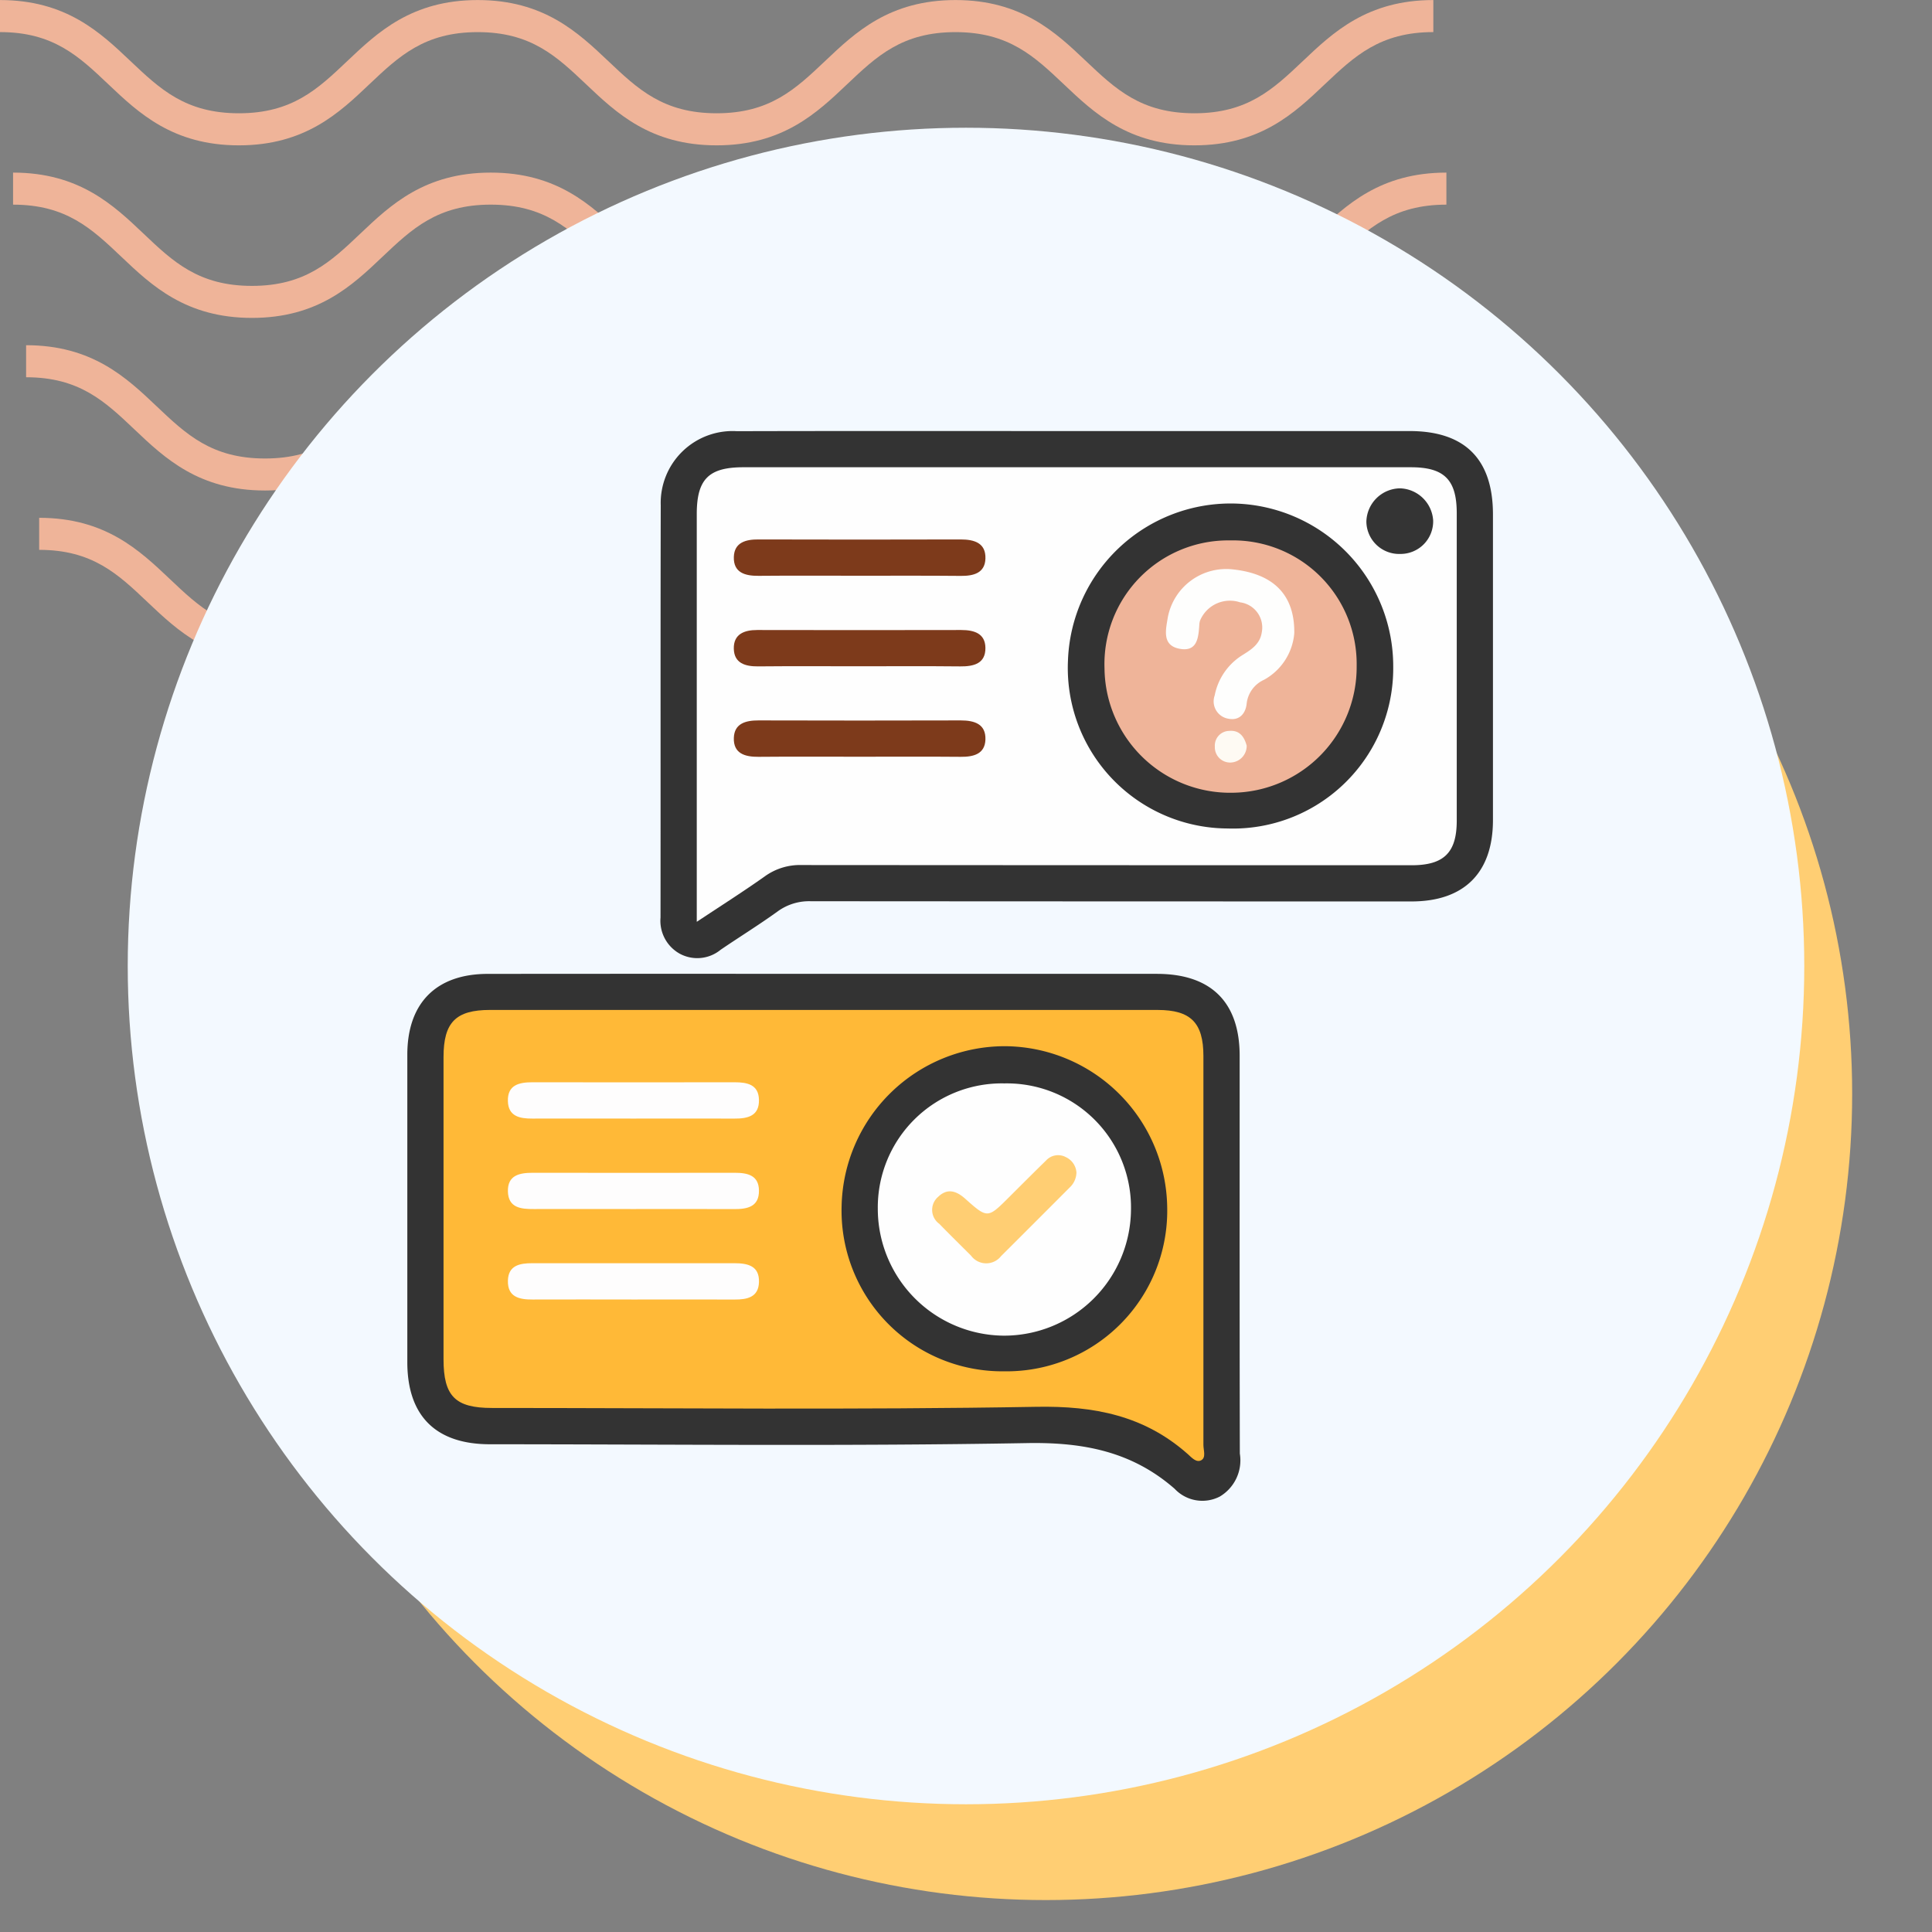 <svg xmlns="http://www.w3.org/2000/svg" xmlns:xlink="http://www.w3.org/1999/xlink" width="121" height="121" viewBox="0 0 121 121">
  <rect x="0" y="0" width="121" height="121" fill="#808080" stroke="none"/>
  <defs>
    <clipPath id="clip-path">
      <rect id="Rectángulo_400938" data-name="Rectángulo 400938" width="121" height="121" transform="translate(0 0)" fill="none"/>
    </clipPath>
    <clipPath id="clip-path-2">
      <rect id="Rectángulo_401073" data-name="Rectángulo 401073" width="92.219" height="41.532" fill="#efb499"/>
    </clipPath>
  </defs>
  <g id="Grupo_1119990" data-name="Grupo 1119990" transform="translate(-5040.496 1699.774)">
    <g id="Grupo_1105104" data-name="Grupo 1105104" transform="translate(4652.828 -7712.774)">
      <rect id="Rectángulo_401103" data-name="Rectángulo 401103" width="121" height="121" transform="translate(387.668 6013)" fill="none"/>
      <g id="Grupo_1099348" data-name="Grupo 1099348" transform="translate(387.668 6013)">
        <g id="Grupo_1099282" data-name="Grupo 1099282">
          <g id="Grupo_1099281" data-name="Grupo 1099281" clip-path="url(#clip-path-2)">
            <path id="Trazado_873375" data-name="Trazado 873375" d="M74.8,9.1c-4.139,0-6.28-2.03-8.17-3.821-1.855-1.756-3.452-3.274-6.792-3.274s-4.937,1.517-6.792,3.274C51.161,7.072,49.023,9.1,44.881,9.1s-6.28-2.03-8.169-3.821C34.857,3.525,33.26,2.007,29.92,2.007s-4.937,1.517-6.789,3.274C21.241,7.072,19.1,9.1,14.962,9.1S8.679,7.072,6.789,5.281C4.937,3.525,3.34,2.007,0,2.007V0C4.139,0,6.28,2.033,8.17,3.821c1.855,1.759,3.452,3.274,6.792,3.274S19.9,5.58,21.75,3.824C23.637,2.033,25.781,0,29.92,0s6.283,2.033,8.17,3.821c1.855,1.759,3.452,3.274,6.792,3.274s4.937-1.514,6.792-3.274C53.56,2.033,55.7,0,59.843,0s6.283,2.033,8.17,3.821C69.867,5.58,71.464,7.094,74.8,7.094S79.742,5.58,81.6,3.821C83.483,2.033,85.624,0,89.766,0V2.007c-3.34,0-4.937,1.517-6.792,3.274C81.084,7.072,78.943,9.1,74.8,9.1" transform="translate(2.453 32.43)" fill="#efb499"/>
            <path id="Trazado_873376" data-name="Trazado 873376" d="M74.8,9.1c-4.139,0-6.283-2.03-8.17-3.824-1.855-1.756-3.452-3.27-6.792-3.27s-4.937,1.514-6.792,3.27C51.164,7.072,49.023,9.1,44.881,9.1s-6.283-2.03-8.17-3.824c-1.855-1.756-3.452-3.27-6.792-3.27s-4.937,1.517-6.789,3.27C21.241,7.072,19.1,9.1,14.962,9.1S8.679,7.072,6.789,5.278C4.937,3.522,3.34,2.007,0,2.007V0C4.139,0,6.283,2.03,8.17,3.821c1.855,1.759,3.452,3.274,6.792,3.274S19.9,5.58,21.75,3.821C23.637,2.03,25.781,0,29.92,0S36.2,2.03,38.093,3.821c1.852,1.759,3.449,3.274,6.789,3.274s4.937-1.514,6.792-3.274C53.56,2.03,55.7,0,59.843,0s6.283,2.03,8.17,3.821C69.867,5.58,71.464,7.094,74.8,7.094S79.742,5.58,81.6,3.821C83.486,2.03,85.627,0,89.769,0V2.007c-3.34,0-4.94,1.517-6.8,3.27C81.084,7.072,78.943,9.1,74.8,9.1" transform="translate(1.635 21.62)" fill="#efb499"/>
            <path id="Trazado_873377" data-name="Trazado 873377" d="M74.8,9.1c-4.139,0-6.283-2.03-8.169-3.824-1.855-1.756-3.452-3.27-6.792-3.27s-4.937,1.514-6.792,3.27C51.164,7.072,49.02,9.1,44.881,9.1s-6.283-2.03-8.17-3.824c-1.855-1.756-3.452-3.27-6.792-3.27s-4.937,1.517-6.789,3.27C21.241,7.072,19.1,9.1,14.962,9.1S8.678,7.072,6.789,5.278C4.937,3.522,3.34,2.007,0,2.007V0C4.139,0,6.283,2.03,8.169,3.821c1.851,1.759,3.452,3.274,6.792,3.274S19.9,5.58,21.75,3.821C23.637,2.03,25.781,0,29.92,0S36.2,2.03,38.093,3.821c1.852,1.759,3.449,3.274,6.789,3.274s4.937-1.514,6.792-3.274C53.56,2.03,55.7,0,59.843,0s6.283,2.03,8.17,3.821C69.867,5.58,71.464,7.094,74.8,7.094S79.742,5.58,81.6,3.821C83.486,2.03,85.624,0,89.769,0V2.007c-3.34,0-4.941,1.517-6.8,3.27C81.084,7.072,78.943,9.1,74.8,9.1" transform="translate(0.818 10.81)" fill="#efb499"/>
            <path id="Trazado_873378" data-name="Trazado 873378" d="M74.8,9.1c-4.139,0-6.28-2.03-8.17-3.821-1.855-1.756-3.452-3.27-6.792-3.27s-4.937,1.514-6.789,3.27C51.164,7.069,49.023,9.1,44.881,9.1s-6.28-2.03-8.169-3.821c-1.855-1.756-3.452-3.27-6.792-3.27s-4.937,1.514-6.789,3.267C21.245,7.069,19.1,9.1,14.962,9.1S8.678,7.069,6.789,5.278C4.937,3.522,3.34,2.007,0,2.007V0C4.139,0,6.283,2.03,8.17,3.821c1.855,1.756,3.452,3.27,6.792,3.27S19.9,5.577,21.75,3.821C23.64,2.03,25.781,0,29.92,0s6.28,2.03,8.173,3.821c1.852,1.756,3.449,3.27,6.789,3.27s4.937-1.514,6.792-3.27C53.563,2.03,55.7,0,59.843,0s6.28,2.03,8.17,3.821c1.855,1.756,3.452,3.27,6.792,3.27s4.937-1.514,6.792-3.27C83.486,2.03,85.627,0,89.769,0V2.007c-3.344,0-4.941,1.514-6.8,3.27C81.084,7.069,78.943,9.1,74.8,9.1" transform="translate(0 0.003)" fill="#efb499"/>
          </g>
        </g>
      </g>
      <circle id="Elipse_11504" data-name="Elipse 11504" cx="50.5" cy="50.5" r="50.5" transform="translate(402.668 6031)" fill="#ffce73"/>
      <circle id="Elipse_11503" data-name="Elipse 11503" cx="52.5" cy="52.5" r="52.5" transform="translate(395.668 6021)" fill="#f3f9ff"/>
    </g>
    <g id="Grupo_1105105" data-name="Grupo 1105105" transform="translate(5070.438 -1672.971)">
      <rect id="Rectángulo_401104" data-name="Rectángulo 401104" width="68" height="69" transform="translate(-0.438 -0.804)" fill="none"/>
      <g id="Grupo_1119747" data-name="Grupo 1119747" transform="translate(-363.535 203.625)">
        <path id="Trazado_906644" data-name="Trazado 906644" d="M455.127-203.431q10.421,0,20.841,0c3.462,0,5.218,1.759,5.219,5.22q0,9.57,0,19.14c0,3.3-1.8,5.1-5.105,5.1q-18.8,0-37.606-.013a3.344,3.344,0,0,0-2.092.64c-1.161.838-2.382,1.592-3.568,2.4a2.306,2.306,0,0,1-2.554.249,2.358,2.358,0,0,1-1.21-2.265c.01-8.608-.007-17.215.014-25.823a4.5,4.5,0,0,1,4.767-4.64C440.93-203.442,448.028-203.431,455.127-203.431Z" transform="translate(-54.091)" fill="#333"/>
        <path id="Trazado_906645" data-name="Trazado 906645" d="M385.2-53.505q10.419,0,20.839,0c3.4,0,5.192,1.769,5.193,5.131,0,8.3-.008,16.609.011,24.913a2.636,2.636,0,0,1-1.258,2.694,2.38,2.38,0,0,1-2.824-.487c-2.669-2.335-5.716-2.926-9.25-2.863-11.208.2-22.423.076-33.635.073-3.388,0-5.172-1.775-5.173-5.145q0-9.625,0-19.25c0-3.239,1.81-5.061,5.032-5.064Q374.665-53.513,385.2-53.505Z" transform="translate(0 -115.931)" fill="#333"/>
        <path id="Trazado_906646" data-name="Trazado 906646" d="M439.07-164.958v-1.293q0-12.122,0-24.244c0-2.182.745-2.932,2.919-2.932q20.9,0,41.809,0c2.088,0,2.868.784,2.869,2.873q0,9.63,0,19.259c0,2-.8,2.794-2.827,2.794q-19.092,0-38.183-.013a3.769,3.769,0,0,0-2.314.7C442-166.861,440.615-165.983,439.07-164.958Z" transform="translate(-61.839 -7.737)" fill="#fefefe"/>
        <path id="Trazado_906647" data-name="Trazado 906647" d="M392.974-43.529q10.426,0,20.852,0c2.075,0,2.869.8,2.87,2.882q0,12.181,0,24.362c0,.324.173.769-.122.949-.316.193-.626-.172-.86-.38-2.719-2.41-5.849-3.022-9.469-2.959-11.366.2-22.739.074-34.109.073-2.3,0-3.03-.738-3.031-3.052q0-9.461,0-18.923c0-2.175.765-2.952,2.91-2.953Q382.492-43.532,392.974-43.529Z" transform="translate(-7.734 -123.646)" fill="#ffb937"/>
        <path id="Trazado_906648" data-name="Trazado 906648" d="M561.95-173.168a10.038,10.038,0,0,1-10.379,10.106,10.053,10.053,0,0,1-9.993-10.491,10.2,10.2,0,0,1,10.433-9.86A10.2,10.2,0,0,1,561.95-173.168Z" transform="translate(-141.1 -15.479)" fill="#333"/>
        <path id="Trazado_906649" data-name="Trazado 906649" d="M457.188-171.2c-2.11,0-4.221-.013-6.331.006-.855.008-1.582-.2-1.551-1.186.029-.9.74-1.1,1.543-1.093q6.331.018,12.662,0c.855,0,1.583.218,1.552,1.2-.029.905-.74,1.091-1.544,1.083C461.409-171.21,459.3-171.2,457.188-171.2Z" transform="translate(-69.753 -23.17)" fill="#7d3a1b"/>
        <path id="Trazado_906650" data-name="Trazado 906650" d="M457.149-146.208c-2.11,0-4.221-.013-6.331.007-.811.007-1.5-.2-1.52-1.107s.641-1.172,1.465-1.171q6.388.013,12.775,0c.809,0,1.507.212,1.518,1.117.012.987-.73,1.17-1.576,1.162C461.369-146.222,459.259-146.208,457.149-146.208Z" transform="translate(-69.747 -42.492)" fill="#7d3a1b"/>
        <path id="Trazado_906651" data-name="Trazado 906651" d="M457.185-121.224c-2.11,0-4.221-.013-6.331.006-.856.008-1.582-.206-1.548-1.189.031-.9.743-1.093,1.546-1.091q6.331.018,12.662,0c.856,0,1.582.222,1.549,1.2-.031.905-.743,1.088-1.547,1.08C461.406-121.237,459.3-121.224,457.185-121.224Z" transform="translate(-69.753 -61.811)" fill="#7d3a1b"/>
        <path id="Trazado_906652" data-name="Trazado 906652" d="M626.144-183.492a2.052,2.052,0,0,1-2.129-2.022,2.139,2.139,0,0,1,2.107-2.087,2.148,2.148,0,0,1,2.076,2.009A2.042,2.042,0,0,1,626.144-183.492Z" transform="translate(-204.847 -12.243)" fill="#343434"/>
        <path id="Trazado_906653" data-name="Trazado 906653" d="M479.069-23.475a10.231,10.231,0,0,1,10.27-10.046,10.23,10.23,0,0,1,10.122,10.081,10.059,10.059,0,0,1-10.214,10.28A10.062,10.062,0,0,1,479.069-23.475Z" transform="translate(-92.767 -131.384)" fill="#333"/>
        <path id="Trazado_906654" data-name="Trazado 906654" d="M394.752-21.267c-2.109,0-4.219-.009-6.328,0-.792.005-1.5-.146-1.525-1.089-.032-1.025.711-1.187,1.545-1.185q6.327.009,12.655,0c.781,0,1.5.135,1.524,1.093.024,1.021-.7,1.187-1.544,1.182C398.971-21.276,396.862-21.267,394.752-21.267Z" transform="translate(-21.497 -139.105)" fill="#fefdfd"/>
        <path id="Trazado_906655" data-name="Trazado 906655" d="M394.742,3.719c-2.072,0-4.143-.009-6.215,0-.814.005-1.595-.078-1.622-1.1s.729-1.172,1.558-1.171q6.328.009,12.655,0c.785,0,1.5.15,1.51,1.107.013,1.023-.723,1.173-1.559,1.167C398.961,3.71,396.852,3.719,394.742,3.719Z" transform="translate(-21.502 -158.425)" fill="#fefdfd"/>
        <path id="Trazado_906656" data-name="Trazado 906656" d="M394.777,28.706c-2.109,0-4.219-.01-6.328,0-.842.006-1.568-.161-1.544-1.181.022-.956.742-1.094,1.524-1.093q6.327.007,12.655,0c.834,0,1.577.159,1.545,1.185-.029.945-.733,1.095-1.525,1.09C399,28.7,396.886,28.706,394.777,28.706Z" transform="translate(-21.502 -177.746)" fill="#fefdfd"/>
        <path id="Trazado_906657" data-name="Trazado 906657" d="M567.479-165.35a7.872,7.872,0,0,1-7.765,7.938,7.871,7.871,0,0,1-8.027-7.788,7.746,7.746,0,0,1,7.878-8.015A7.741,7.741,0,0,1,567.479-165.35Z" transform="translate(-148.919 -23.367)" fill="#efb499"/>
        <path id="Trazado_906658" data-name="Trazado 906658" d="M496.936-7.446a7.952,7.952,0,0,1-7.868-7.958A7.769,7.769,0,0,1,497-23.244a7.777,7.777,0,0,1,7.924,7.96A7.95,7.95,0,0,1,496.936-7.446Z" transform="translate(-100.499 -139.331)" fill="#fefefe"/>
        <path id="Trazado_906659" data-name="Trazado 906659" d="M576.662-161.308a3.672,3.672,0,0,1-1.9,2.932,1.863,1.863,0,0,0-1.081,1.47c-.056.625-.447,1.1-1.126.969a1.1,1.1,0,0,1-.878-1.463,3.826,3.826,0,0,1,1.746-2.53c.541-.337,1.091-.685,1.2-1.409a1.588,1.588,0,0,0-1.35-1.889,2.027,2.027,0,0,0-2.518,1.154,1.061,1.061,0,0,0-.04.222c-.053.822-.117,1.757-1.264,1.526-1.1-.223-.828-1.222-.71-1.963a3.723,3.723,0,0,1,4.039-3.007C575.316-165.034,576.686-163.745,576.662-161.308Z" transform="translate(-162.008 -29.475)" fill="#fefefd"/>
        <path id="Trazado_906660" data-name="Trazado 906660" d="M584.154-119.693a1.043,1.043,0,0,1-.982,1.054.956.956,0,0,1-1.013-1,.919.919,0,0,1,.9-.981C583.7-120.674,584-120.263,584.154-119.693Z" transform="translate(-172.481 -64.033)" fill="#fefaf3"/>
        <path id="Trazado_906661" data-name="Trazado 906661" d="M513.112-2.344a1.312,1.312,0,0,1-.408.928Q510.55.745,508.388,2.9a1.18,1.18,0,0,1-1.874-.028c-.665-.666-1.339-1.325-1.995-2a1.075,1.075,0,0,1-.069-1.687c.575-.557,1.137-.379,1.692.114,1.4,1.25,1.413,1.24,2.737-.081.773-.771,1.545-1.545,2.328-2.307a1.021,1.021,0,0,1,1.246-.211A1.149,1.149,0,0,1,513.112-2.344Z" transform="translate(-112.102 -154.655)" fill="#ffce73"/>
      </g>
    </g>
  </g>
</svg>
